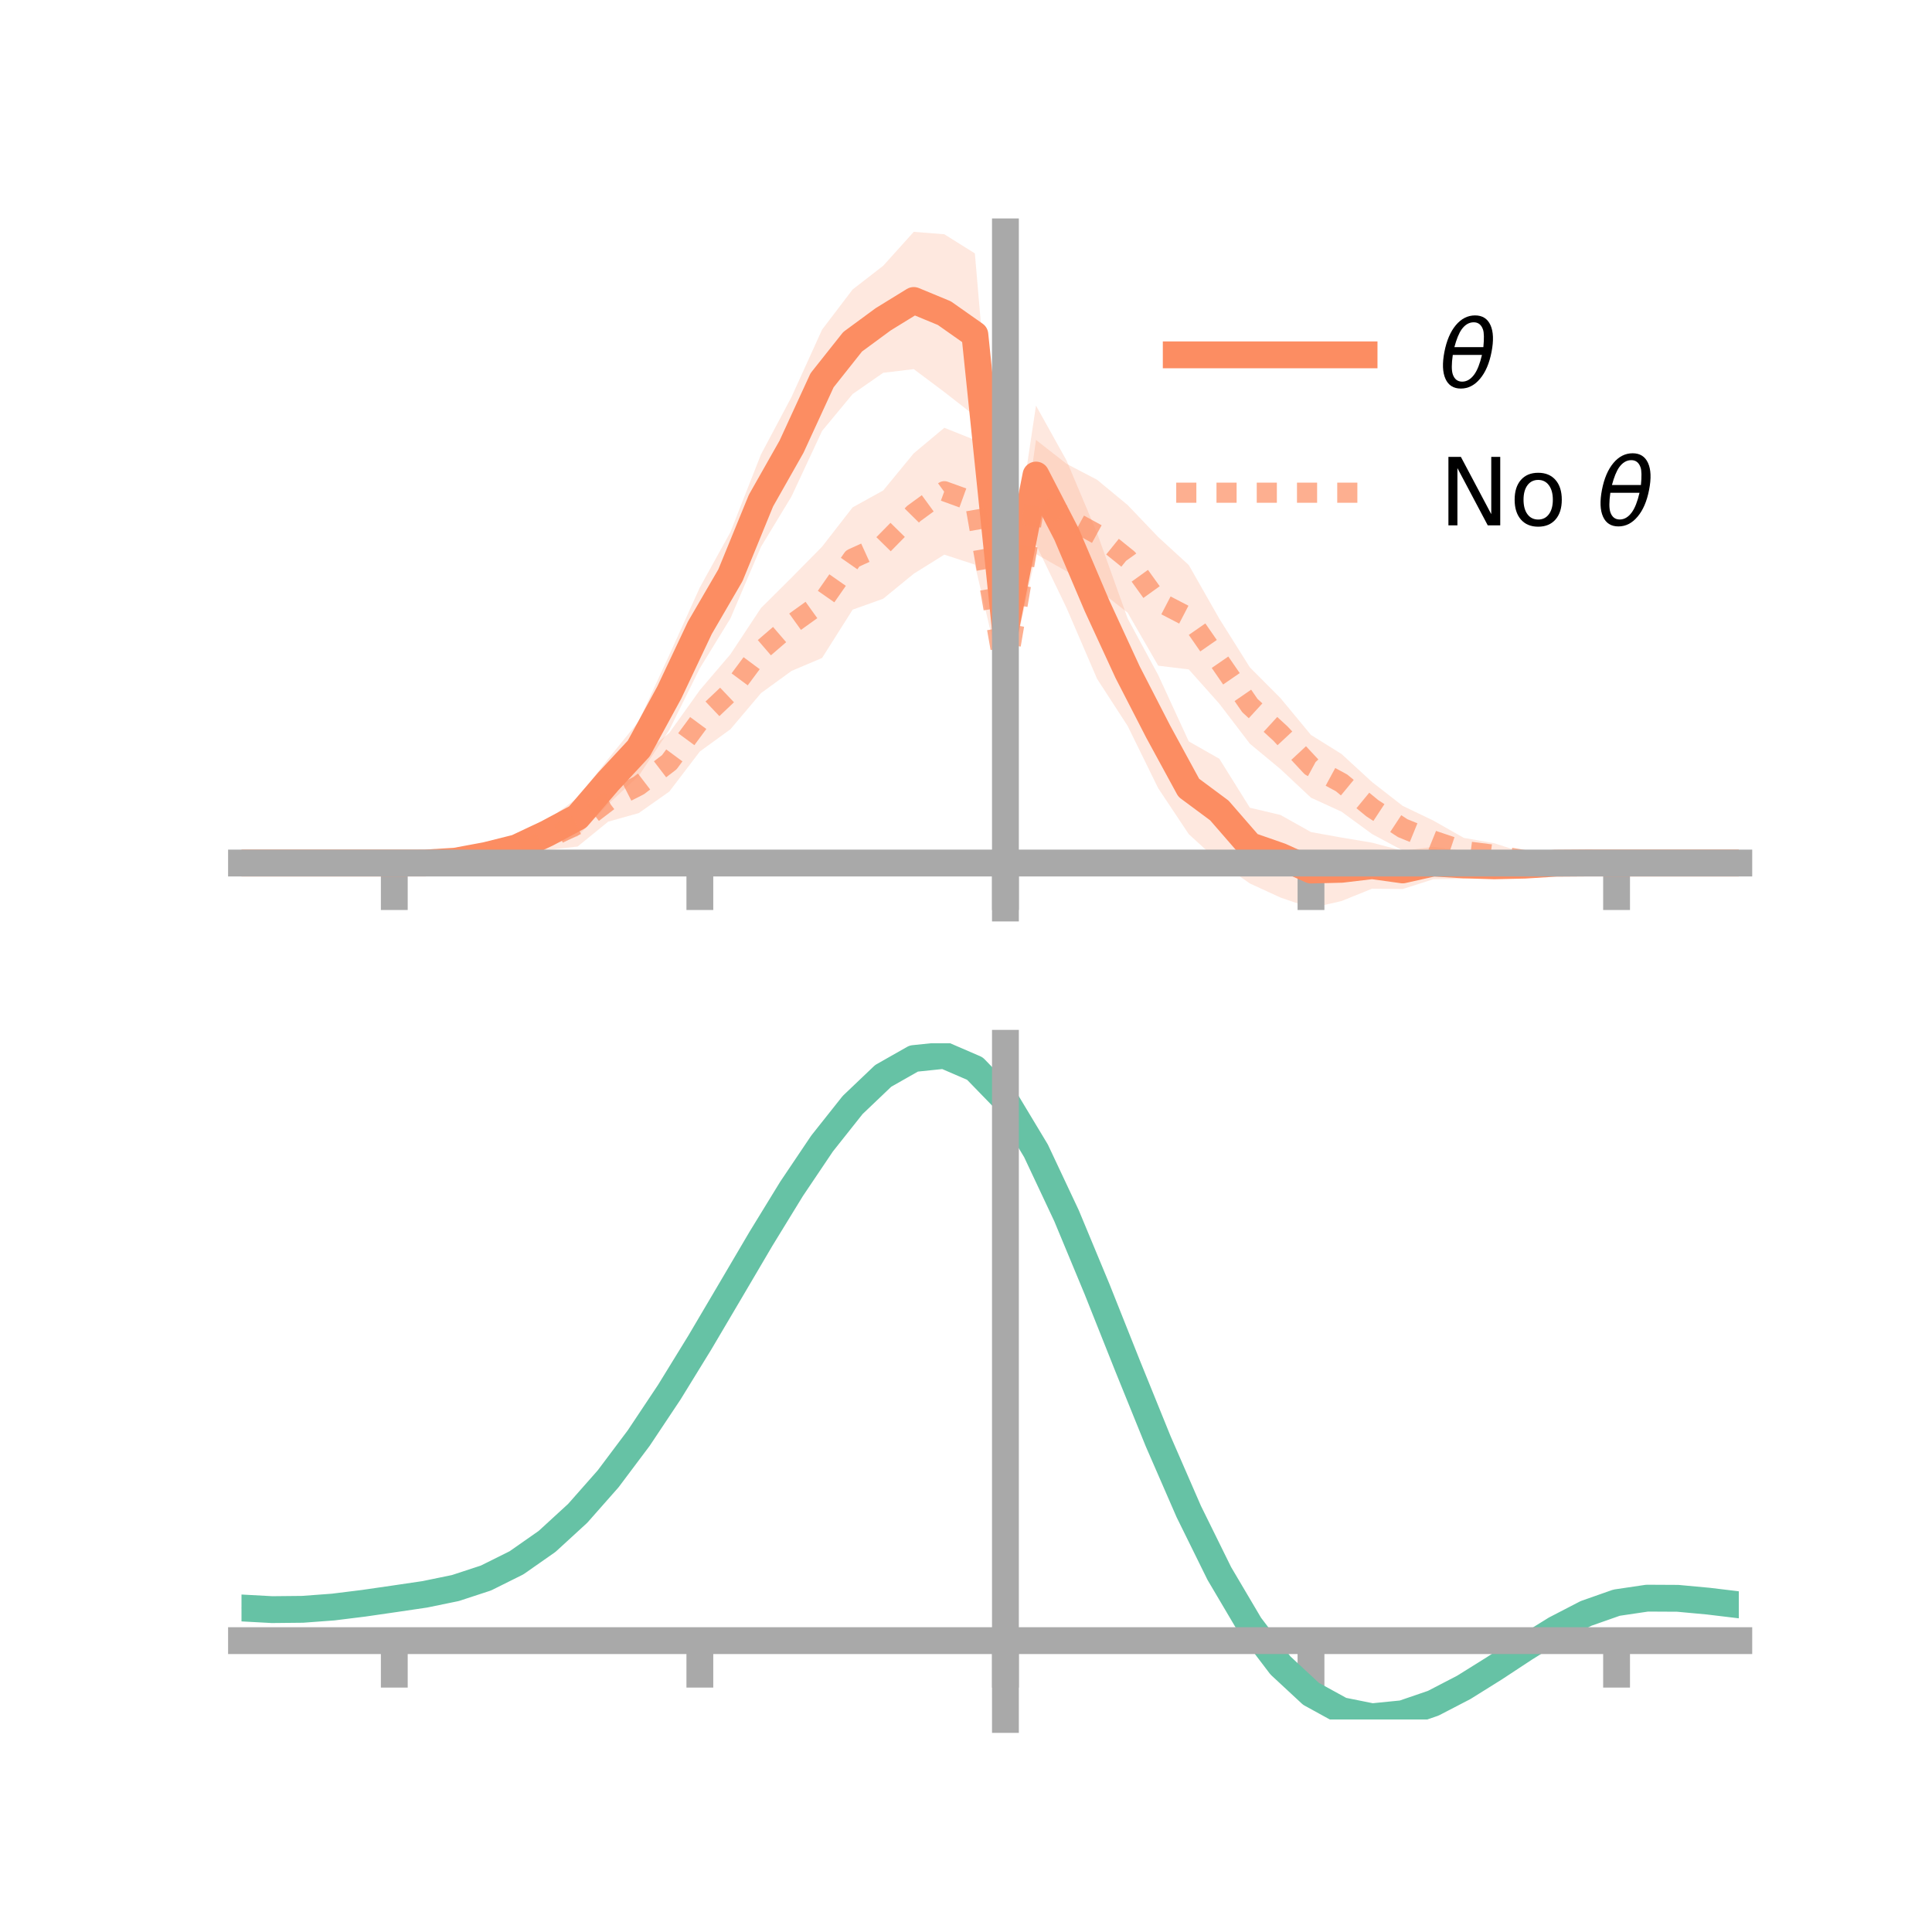 <?xml version="1.0" encoding="utf-8" standalone="no"?>
<!DOCTYPE svg PUBLIC "-//W3C//DTD SVG 1.1//EN"
  "http://www.w3.org/Graphics/SVG/1.1/DTD/svg11.dtd">
<!-- Created with matplotlib (https://matplotlib.org/) -->
<svg height="144pt" version="1.1" viewBox="0 0 144 144" width="144pt" xmlns="http://www.w3.org/2000/svg" xmlns:xlink="http://www.w3.org/1999/xlink">
 <defs>
  <style type="text/css">*{stroke-linecap:butt;stroke-linejoin:round;}</style>
 </defs>
 <g id="figure_1">
  <g id="patch_1">
   <path d="M 0 144 
L 144 144 
L 144 0 
L 0 0 
z
" style="fill:none;"/>
  </g>
  <g id="axes_1">
   <g id="patch_2">
    <path d="M 18 67.68 
L 129.6 67.68 
L 129.6 17.28 
L 18 17.28 
z
" style="fill:none;"/>
   </g>
   <g id="PolyCollection_1">
    <path clip-path="url(#pba9a3b97fb)" d="M 18 64.325 
L 18 64.325 
L 20.278 64.325 
L 22.555 64.325 
L 24.833 64.325 
L 27.11 64.325 
L 29.388 64.325 
L 31.665 64.241 
L 33.943 63.951 
L 36.22 63.384 
L 38.498 62.344 
L 40.776 61.14 
L 43.053 59.46 
L 45.331 56.564 
L 47.608 53.757 
L 49.886 48.817 
L 52.163 43.783 
L 54.441 39.66 
L 56.718 33.872 
L 58.996 29.585 
L 61.273 24.568 
L 63.551 21.574 
L 65.829 19.809 
L 68.106 17.28 
L 70.384 17.461 
L 72.661 18.887 
L 74.939 45.43 
L 77.216 30.23 
L 79.494 34.324 
L 81.771 39.736 
L 84.049 46.099 
L 86.327 50.317 
L 88.604 55.258 
L 90.882 56.554 
L 93.159 60.203 
L 95.437 60.742 
L 97.714 62.017 
L 99.992 62.428 
L 102.269 62.809 
L 104.547 63.413 
L 106.824 63.116 
L 109.102 63.425 
L 111.38 63.808 
L 113.657 64.028 
L 115.935 64.101 
L 118.212 64.222 
L 120.49 64.325 
L 122.767 64.325 
L 125.045 64.325 
L 127.322 64.325 
L 129.6 64.325 
L 129.6 64.325 
L 129.6 64.325 
L 127.322 64.325 
L 125.045 64.325 
L 122.767 64.325 
L 120.49 64.325 
L 118.212 64.424 
L 115.935 64.578 
L 113.657 64.935 
L 111.38 65.259 
L 109.102 65.505 
L 106.824 65.537 
L 104.547 66.265 
L 102.269 66.237 
L 99.992 67.158 
L 97.714 67.68 
L 95.437 66.897 
L 93.159 65.849 
L 90.882 64.257 
L 88.604 62.174 
L 86.327 58.753 
L 84.049 54.11 
L 81.771 50.598 
L 79.494 45.31 
L 77.216 40.586 
L 74.939 48.474 
L 72.661 30.995 
L 70.384 29.218 
L 68.106 27.512 
L 65.829 27.786 
L 63.551 29.369 
L 61.273 32.119 
L 58.996 37 
L 56.718 40.759 
L 54.441 46.095 
L 52.163 49.803 
L 49.886 54.406 
L 47.608 57.83 
L 45.331 59.93 
L 43.053 62.336 
L 40.776 63.098 
L 38.498 64.043 
L 36.22 64.142 
L 33.943 64.422 
L 31.665 64.405 
L 29.388 64.325 
L 27.11 64.325 
L 24.833 64.325 
L 22.555 64.325 
L 20.278 64.325 
L 18 64.325 
z
" style="fill:#fc8d62;fill-opacity:0.2;"/>
   </g>
   <g id="PolyCollection_2">
    <path clip-path="url(#pba9a3b97fb)" d="M 18 64.325 
L 18 64.325 
L 20.278 64.325 
L 22.555 64.325 
L 24.833 64.325 
L 27.11 64.325 
L 29.388 64.325 
L 31.665 64.226 
L 33.943 63.937 
L 36.22 63.344 
L 38.498 62.872 
L 40.776 61.719 
L 43.053 59.804 
L 45.331 58.183 
L 47.608 56.504 
L 49.886 54.625 
L 52.163 51.436 
L 54.441 48.767 
L 56.718 45.321 
L 58.996 43.056 
L 61.273 40.746 
L 63.551 37.815 
L 65.829 36.556 
L 68.106 33.789 
L 70.384 31.885 
L 72.661 32.793 
L 74.939 49.058 
L 77.216 32.789 
L 79.494 34.57 
L 81.771 35.759 
L 84.049 37.644 
L 86.327 40.028 
L 88.604 42.115 
L 90.882 46.116 
L 93.159 49.744 
L 95.437 52.03 
L 97.714 54.78 
L 99.992 56.201 
L 102.269 58.293 
L 104.547 60.064 
L 106.824 61.156 
L 109.102 62.45 
L 111.38 62.851 
L 113.657 63.587 
L 115.935 63.961 
L 118.212 64.263 
L 120.49 64.324 
L 122.767 64.325 
L 125.045 64.325 
L 127.322 64.325 
L 129.6 64.325 
L 129.6 64.325 
L 129.6 64.325 
L 127.322 64.325 
L 125.045 64.325 
L 122.767 64.325 
L 120.49 64.327 
L 118.212 64.403 
L 115.935 64.558 
L 113.657 64.643 
L 111.38 64.578 
L 109.102 64.393 
L 106.824 64.153 
L 104.547 63.388 
L 102.269 62.166 
L 99.992 60.5 
L 97.714 59.456 
L 95.437 57.322 
L 93.159 55.434 
L 90.882 52.453 
L 88.604 49.895 
L 86.327 49.617 
L 84.049 45.667 
L 81.771 43.878 
L 79.494 42.578 
L 77.216 41.296 
L 74.939 51.763 
L 72.661 42.083 
L 70.384 41.34 
L 68.106 42.762 
L 65.829 44.625 
L 63.551 45.441 
L 61.273 49.041 
L 58.996 50.007 
L 56.718 51.664 
L 54.441 54.356 
L 52.163 56.011 
L 49.886 58.999 
L 47.608 60.603 
L 45.331 61.242 
L 43.053 63.096 
L 40.776 63.356 
L 38.498 64.355 
L 36.22 64.475 
L 33.943 64.466 
L 31.665 64.386 
L 29.388 64.325 
L 27.11 64.325 
L 24.833 64.325 
L 22.555 64.325 
L 20.278 64.325 
L 18 64.325 
z
" style="fill:#fc8d62;fill-opacity:0.2;"/>
   </g>
   <g id="matplotlib.axis_1">
    <g id="xtick_1">
     <g id="line2d_1">
      <defs>
       <path d="M 0 0 
L 0 3.5 
" id="mc215ba1baf" style="stroke:#a9a9a9;stroke-width:2;"/>
      </defs>
      <g>
       <use style="fill:#a9a9a9;stroke:#a9a9a9;stroke-width:2;" x="29.388" xlink:href="#mc215ba1baf" y="64.325"/>
      </g>
     </g>
    </g>
    <g id="xtick_2">
     <g id="line2d_2">
      <g>
       <use style="fill:#a9a9a9;stroke:#a9a9a9;stroke-width:2;" x="52.163" xlink:href="#mc215ba1baf" y="64.325"/>
      </g>
     </g>
    </g>
    <g id="xtick_3">
     <g id="line2d_3">
      <g>
       <use style="fill:#a9a9a9;stroke:#a9a9a9;stroke-width:2;" x="74.939" xlink:href="#mc215ba1baf" y="64.325"/>
      </g>
     </g>
    </g>
    <g id="xtick_4">
     <g id="line2d_4">
      <g>
       <use style="fill:#a9a9a9;stroke:#a9a9a9;stroke-width:2;" x="97.714" xlink:href="#mc215ba1baf" y="64.325"/>
      </g>
     </g>
    </g>
    <g id="xtick_5">
     <g id="line2d_5">
      <g>
       <use style="fill:#a9a9a9;stroke:#a9a9a9;stroke-width:2;" x="120.49" xlink:href="#mc215ba1baf" y="64.325"/>
      </g>
     </g>
    </g>
   </g>
   <g id="matplotlib.axis_2"/>
   <g id="line2d_6">
    <path clip-path="url(#pba9a3b97fb)" d="M 18 64.325 
L 20.278 64.325 
L 22.555 64.325 
L 24.833 64.325 
L 27.11 64.325 
L 29.388 64.325 
L 31.665 64.323 
L 33.943 64.186 
L 36.22 63.763 
L 38.498 63.193 
L 40.776 62.119 
L 43.053 60.898 
L 45.331 58.247 
L 47.608 55.793 
L 49.886 51.612 
L 52.163 46.793 
L 54.441 42.877 
L 56.718 37.315 
L 58.996 33.293 
L 61.273 28.343 
L 63.551 25.472 
L 65.829 23.797 
L 68.106 22.396 
L 70.384 23.339 
L 72.661 24.941 
L 74.939 46.952 
L 77.216 35.408 
L 79.494 39.817 
L 81.771 45.167 
L 84.049 50.105 
L 86.327 54.535 
L 88.604 58.716 
L 90.882 60.406 
L 93.159 63.026 
L 95.437 63.819 
L 97.714 64.848 
L 99.992 64.793 
L 102.269 64.523 
L 104.547 64.839 
L 106.824 64.326 
L 109.102 64.465 
L 111.38 64.534 
L 113.657 64.482 
L 115.935 64.34 
L 118.212 64.323 
L 120.49 64.325 
L 122.767 64.325 
L 125.045 64.325 
L 127.322 64.325 
L 129.6 64.325 
" style="fill:none;stroke:#fc8d62;stroke-linecap:square;stroke-width:2;"/>
   </g>
   <g id="line2d_7">
    <path clip-path="url(#pba9a3b97fb)" d="M 18 64.325 
L 20.278 64.325 
L 22.555 64.325 
L 24.833 64.325 
L 27.11 64.325 
L 29.388 64.325 
L 31.665 64.306 
L 33.943 64.201 
L 36.22 63.909 
L 38.498 63.613 
L 40.776 62.537 
L 43.053 61.45 
L 45.331 59.713 
L 47.608 58.553 
L 49.886 56.812 
L 52.163 53.724 
L 54.441 51.561 
L 56.718 48.493 
L 58.996 46.531 
L 61.273 44.894 
L 63.551 41.628 
L 65.829 40.59 
L 68.106 38.275 
L 70.384 36.613 
L 72.661 37.438 
L 74.939 50.411 
L 77.216 37.043 
L 79.494 38.574 
L 81.771 39.818 
L 84.049 41.655 
L 86.327 44.822 
L 88.604 46.005 
L 90.882 49.284 
L 93.159 52.589 
L 95.437 54.676 
L 97.714 57.118 
L 99.992 58.351 
L 102.269 60.23 
L 104.547 61.726 
L 106.824 62.654 
L 109.102 63.421 
L 111.38 63.715 
L 113.657 64.115 
L 115.935 64.26 
L 118.212 64.333 
L 120.49 64.325 
L 122.767 64.325 
L 125.045 64.325 
L 127.322 64.325 
L 129.6 64.325 
" style="fill:none;stroke:#fc8d62;stroke-dasharray:1.5,1.5;stroke-dashoffset:0;stroke-opacity:0.7;stroke-width:1.5;"/>
   </g>
   <g id="patch_3">
    <path d="M 74.939 67.68 
L 74.939 17.28 
" style="fill:none;stroke:#a9a9a9;stroke-linecap:square;stroke-linejoin:miter;stroke-width:2;"/>
   </g>
   <g id="patch_4">
    <path d="M 129.6 67.68 
L 129.6 17.28 
" style="fill:none;"/>
   </g>
   <g id="patch_5">
    <path d="M 18 64.325 
L 129.6 64.325 
" style="fill:none;stroke:#a9a9a9;stroke-linecap:square;stroke-linejoin:miter;stroke-width:2;"/>
   </g>
   <g id="patch_6">
    <path d="M 18 17.28 
L 129.6 17.28 
" style="fill:none;"/>
   </g>
   <g id="legend_1">
    <g id="line2d_8">
     <path d="M 87.67 26.449 
L 101.67 26.449 
" style="fill:none;stroke:#fc8d62;stroke-linecap:square;stroke-width:2;"/>
    </g>
    <g id="line2d_9"/>
    <g id="text_1">
     <!-- $\theta$ -->
     <g transform="translate(107.27 28.899)scale(0.07 -0.07)">
      <defs>
       <path d="M 45.516 34.672 
L 14.453 34.672 
Q 12.359 20.062 14.5 13.875 
Q 17.188 6.25 24.469 6.25 
Q 31.781 6.25 37.359 13.922 
Q 42.234 20.656 45.516 34.672 
z
M 47.016 42.969 
Q 48.344 56.844 46.625 61.719 
Q 43.953 69.438 36.766 69.438 
Q 29.297 69.438 23.828 61.812 
Q 19.531 55.672 16.156 42.969 
z
M 38.188 76.766 
Q 49.906 76.766 54.594 66.406 
Q 59.281 56.109 55.719 37.844 
Q 52.203 19.625 43.453 9.281 
Q 34.766 -1.125 23.047 -1.125 
Q 11.281 -1.125 6.641 9.281 
Q 2 19.625 5.516 37.844 
Q 9.078 56.109 17.719 66.406 
Q 26.422 76.766 38.188 76.766 
z
" id="DejaVuSans-Oblique-952"/>
      </defs>
      <use transform="translate(0 0.234)" xlink:href="#DejaVuSans-Oblique-952"/>
     </g>
    </g>
    <g id="line2d_10">
     <path d="M 87.67 36.724 
L 101.67 36.724 
" style="fill:none;stroke:#fc8d62;stroke-dasharray:1.5,1.5;stroke-dashoffset:0;stroke-opacity:0.7;stroke-width:1.5;"/>
    </g>
    <g id="line2d_11"/>
    <g id="text_2">
     <!-- No $\theta$ -->
     <g transform="translate(107.27 39.174)scale(0.07 -0.07)">
      <defs>
       <path d="M 9.812 72.906 
L 23.094 72.906 
L 55.422 11.922 
L 55.422 72.906 
L 64.984 72.906 
L 64.984 0 
L 51.703 0 
L 19.391 60.984 
L 19.391 0 
L 9.812 0 
z
" id="DejaVuSans-78"/>
       <path d="M 30.609 48.391 
Q 23.391 48.391 19.188 42.75 
Q 14.984 37.109 14.984 27.297 
Q 14.984 17.484 19.156 11.844 
Q 23.344 6.203 30.609 6.203 
Q 37.797 6.203 41.984 11.859 
Q 46.188 17.531 46.188 27.297 
Q 46.188 37.016 41.984 42.703 
Q 37.797 48.391 30.609 48.391 
z
M 30.609 56 
Q 42.328 56 49.016 48.375 
Q 55.719 40.766 55.719 27.297 
Q 55.719 13.875 49.016 6.219 
Q 42.328 -1.422 30.609 -1.422 
Q 18.844 -1.422 12.172 6.219 
Q 5.516 13.875 5.516 27.297 
Q 5.516 40.766 12.172 48.375 
Q 18.844 56 30.609 56 
z
" id="DejaVuSans-111"/>
       <path id="DejaVuSans-32"/>
      </defs>
      <use transform="translate(0 0.234)" xlink:href="#DejaVuSans-78"/>
      <use transform="translate(74.805 0.234)" xlink:href="#DejaVuSans-111"/>
      <use transform="translate(135.986 0.234)" xlink:href="#DejaVuSans-32"/>
      <use transform="translate(167.773 0.234)" xlink:href="#DejaVuSans-Oblique-952"/>
     </g>
    </g>
   </g>
  </g>
  <g id="axes_2">
   <g id="patch_7">
    <path d="M 18 128.16 
L 129.6 128.16 
L 129.6 77.76 
L 18 77.76 
z
" style="fill:none;"/>
   </g>
   <g id="PolyCollection_3">
    <path clip-path="url(#p35adb160d0)" d="M 18 119.892 
L 18 119.803 
L 20.278 119.933 
L 22.555 119.908 
L 24.833 119.73 
L 27.11 119.436 
L 29.388 119.094 
L 31.665 118.748 
L 33.943 118.27 
L 36.22 117.513 
L 38.498 116.364 
L 40.776 114.746 
L 43.053 112.621 
L 45.331 109.989 
L 47.608 106.889 
L 49.886 103.395 
L 52.163 99.61 
L 54.441 95.663 
L 56.718 91.708 
L 58.996 87.913 
L 61.273 84.457 
L 63.551 81.529 
L 65.829 79.316 
L 68.106 78.001 
L 70.384 77.76 
L 72.661 78.759 
L 74.939 81.143 
L 77.216 84.98 
L 79.494 89.89 
L 81.771 95.447 
L 84.049 101.252 
L 86.327 106.955 
L 88.604 112.265 
L 90.882 116.955 
L 93.159 120.865 
L 95.437 123.902 
L 97.714 126.035 
L 99.992 127.294 
L 102.269 127.757 
L 104.547 127.535 
L 106.824 126.766 
L 109.102 125.601 
L 111.38 124.202 
L 113.657 122.727 
L 115.935 121.333 
L 118.212 120.166 
L 120.49 119.37 
L 122.767 119.036 
L 125.045 119.053 
L 127.322 119.272 
L 129.6 119.557 
L 129.6 119.668 
L 129.6 119.668 
L 127.322 119.405 
L 125.045 119.205 
L 122.767 119.198 
L 120.49 119.538 
L 118.212 120.344 
L 115.935 121.535 
L 113.657 122.969 
L 111.38 124.49 
L 109.102 125.934 
L 106.824 127.134 
L 104.547 127.926 
L 102.269 128.16 
L 99.992 127.705 
L 97.714 126.461 
L 95.437 124.367 
L 93.159 121.405 
L 90.882 117.607 
L 88.604 113.059 
L 86.327 107.911 
L 84.049 102.378 
L 81.771 96.742 
L 79.494 91.342 
L 77.216 86.569 
L 74.939 82.839 
L 72.661 80.527 
L 70.384 79.56 
L 68.106 79.793 
L 65.829 81.061 
L 63.551 83.191 
L 61.273 86.004 
L 58.996 89.318 
L 56.718 92.954 
L 54.441 96.74 
L 52.163 100.514 
L 49.886 104.134 
L 47.608 107.478 
L 45.331 110.449 
L 43.053 112.979 
L 40.776 115.031 
L 38.498 116.601 
L 36.22 117.72 
L 33.943 118.456 
L 31.665 118.916 
L 29.388 119.242 
L 27.11 119.561 
L 24.833 119.831 
L 22.555 119.99 
L 20.278 120.01 
L 18 119.892 
z
" style="fill:#66c2a5;fill-opacity:0.2;"/>
   </g>
   <g id="matplotlib.axis_3">
    <g id="xtick_6">
     <g id="line2d_12">
      <g>
       <use style="fill:#a9a9a9;stroke:#a9a9a9;stroke-width:2;" x="29.388" xlink:href="#mc215ba1baf" y="122.284"/>
      </g>
     </g>
    </g>
    <g id="xtick_7">
     <g id="line2d_13">
      <g>
       <use style="fill:#a9a9a9;stroke:#a9a9a9;stroke-width:2;" x="52.163" xlink:href="#mc215ba1baf" y="122.284"/>
      </g>
     </g>
    </g>
    <g id="xtick_8">
     <g id="line2d_14">
      <g>
       <use style="fill:#a9a9a9;stroke:#a9a9a9;stroke-width:2;" x="74.939" xlink:href="#mc215ba1baf" y="122.284"/>
      </g>
     </g>
    </g>
    <g id="xtick_9">
     <g id="line2d_15">
      <g>
       <use style="fill:#a9a9a9;stroke:#a9a9a9;stroke-width:2;" x="97.714" xlink:href="#mc215ba1baf" y="122.284"/>
      </g>
     </g>
    </g>
    <g id="xtick_10">
     <g id="line2d_16">
      <g>
       <use style="fill:#a9a9a9;stroke:#a9a9a9;stroke-width:2;" x="120.49" xlink:href="#mc215ba1baf" y="122.284"/>
      </g>
     </g>
    </g>
   </g>
   <g id="matplotlib.axis_4"/>
   <g id="line2d_17">
    <path clip-path="url(#p35adb160d0)" d="M 18 119.848 
L 20.278 119.972 
L 22.555 119.949 
L 24.833 119.78 
L 27.11 119.498 
L 29.388 119.168 
L 31.665 118.832 
L 33.943 118.363 
L 36.22 117.616 
L 38.498 116.482 
L 40.776 114.888 
L 43.053 112.8 
L 45.331 110.219 
L 47.608 107.184 
L 49.886 103.765 
L 52.163 100.062 
L 54.441 96.201 
L 56.718 92.331 
L 58.996 88.615 
L 61.273 85.231 
L 63.551 82.36 
L 65.829 80.189 
L 68.106 78.897 
L 70.384 78.66 
L 72.661 79.643 
L 74.939 81.991 
L 77.216 85.774 
L 79.494 90.616 
L 81.771 96.095 
L 84.049 101.815 
L 86.327 107.433 
L 88.604 112.662 
L 90.882 117.281 
L 93.159 121.135 
L 95.437 124.134 
L 97.714 126.248 
L 99.992 127.5 
L 102.269 127.958 
L 104.547 127.73 
L 106.824 126.95 
L 109.102 125.768 
L 111.38 124.346 
L 113.657 122.848 
L 115.935 121.434 
L 118.212 120.255 
L 120.49 119.454 
L 122.767 119.117 
L 125.045 119.129 
L 127.322 119.339 
L 129.6 119.613 
" style="fill:none;stroke:#66c2a5;stroke-linecap:square;stroke-width:2;"/>
   </g>
   <g id="patch_8">
    <path d="M 74.939 128.16 
L 74.939 77.76 
" style="fill:none;stroke:#a9a9a9;stroke-linecap:square;stroke-linejoin:miter;stroke-width:2;"/>
   </g>
   <g id="patch_9">
    <path d="M 129.6 128.16 
L 129.6 77.76 
" style="fill:none;"/>
   </g>
   <g id="patch_10">
    <path d="M 18 122.284 
L 129.6 122.284 
" style="fill:none;stroke:#a9a9a9;stroke-linecap:square;stroke-linejoin:miter;stroke-width:2;"/>
   </g>
   <g id="patch_11">
    <path d="M 18 77.76 
L 129.6 77.76 
" style="fill:none;"/>
   </g>
  </g>
 </g>
 <defs>
  <clipPath id="pba9a3b97fb">
   <rect height="50.4" width="111.6" x="18" y="17.28"/>
  </clipPath>
  <clipPath id="p35adb160d0">
   <rect height="50.4" width="111.6" x="18" y="77.76"/>
  </clipPath>
 </defs>
</svg>
